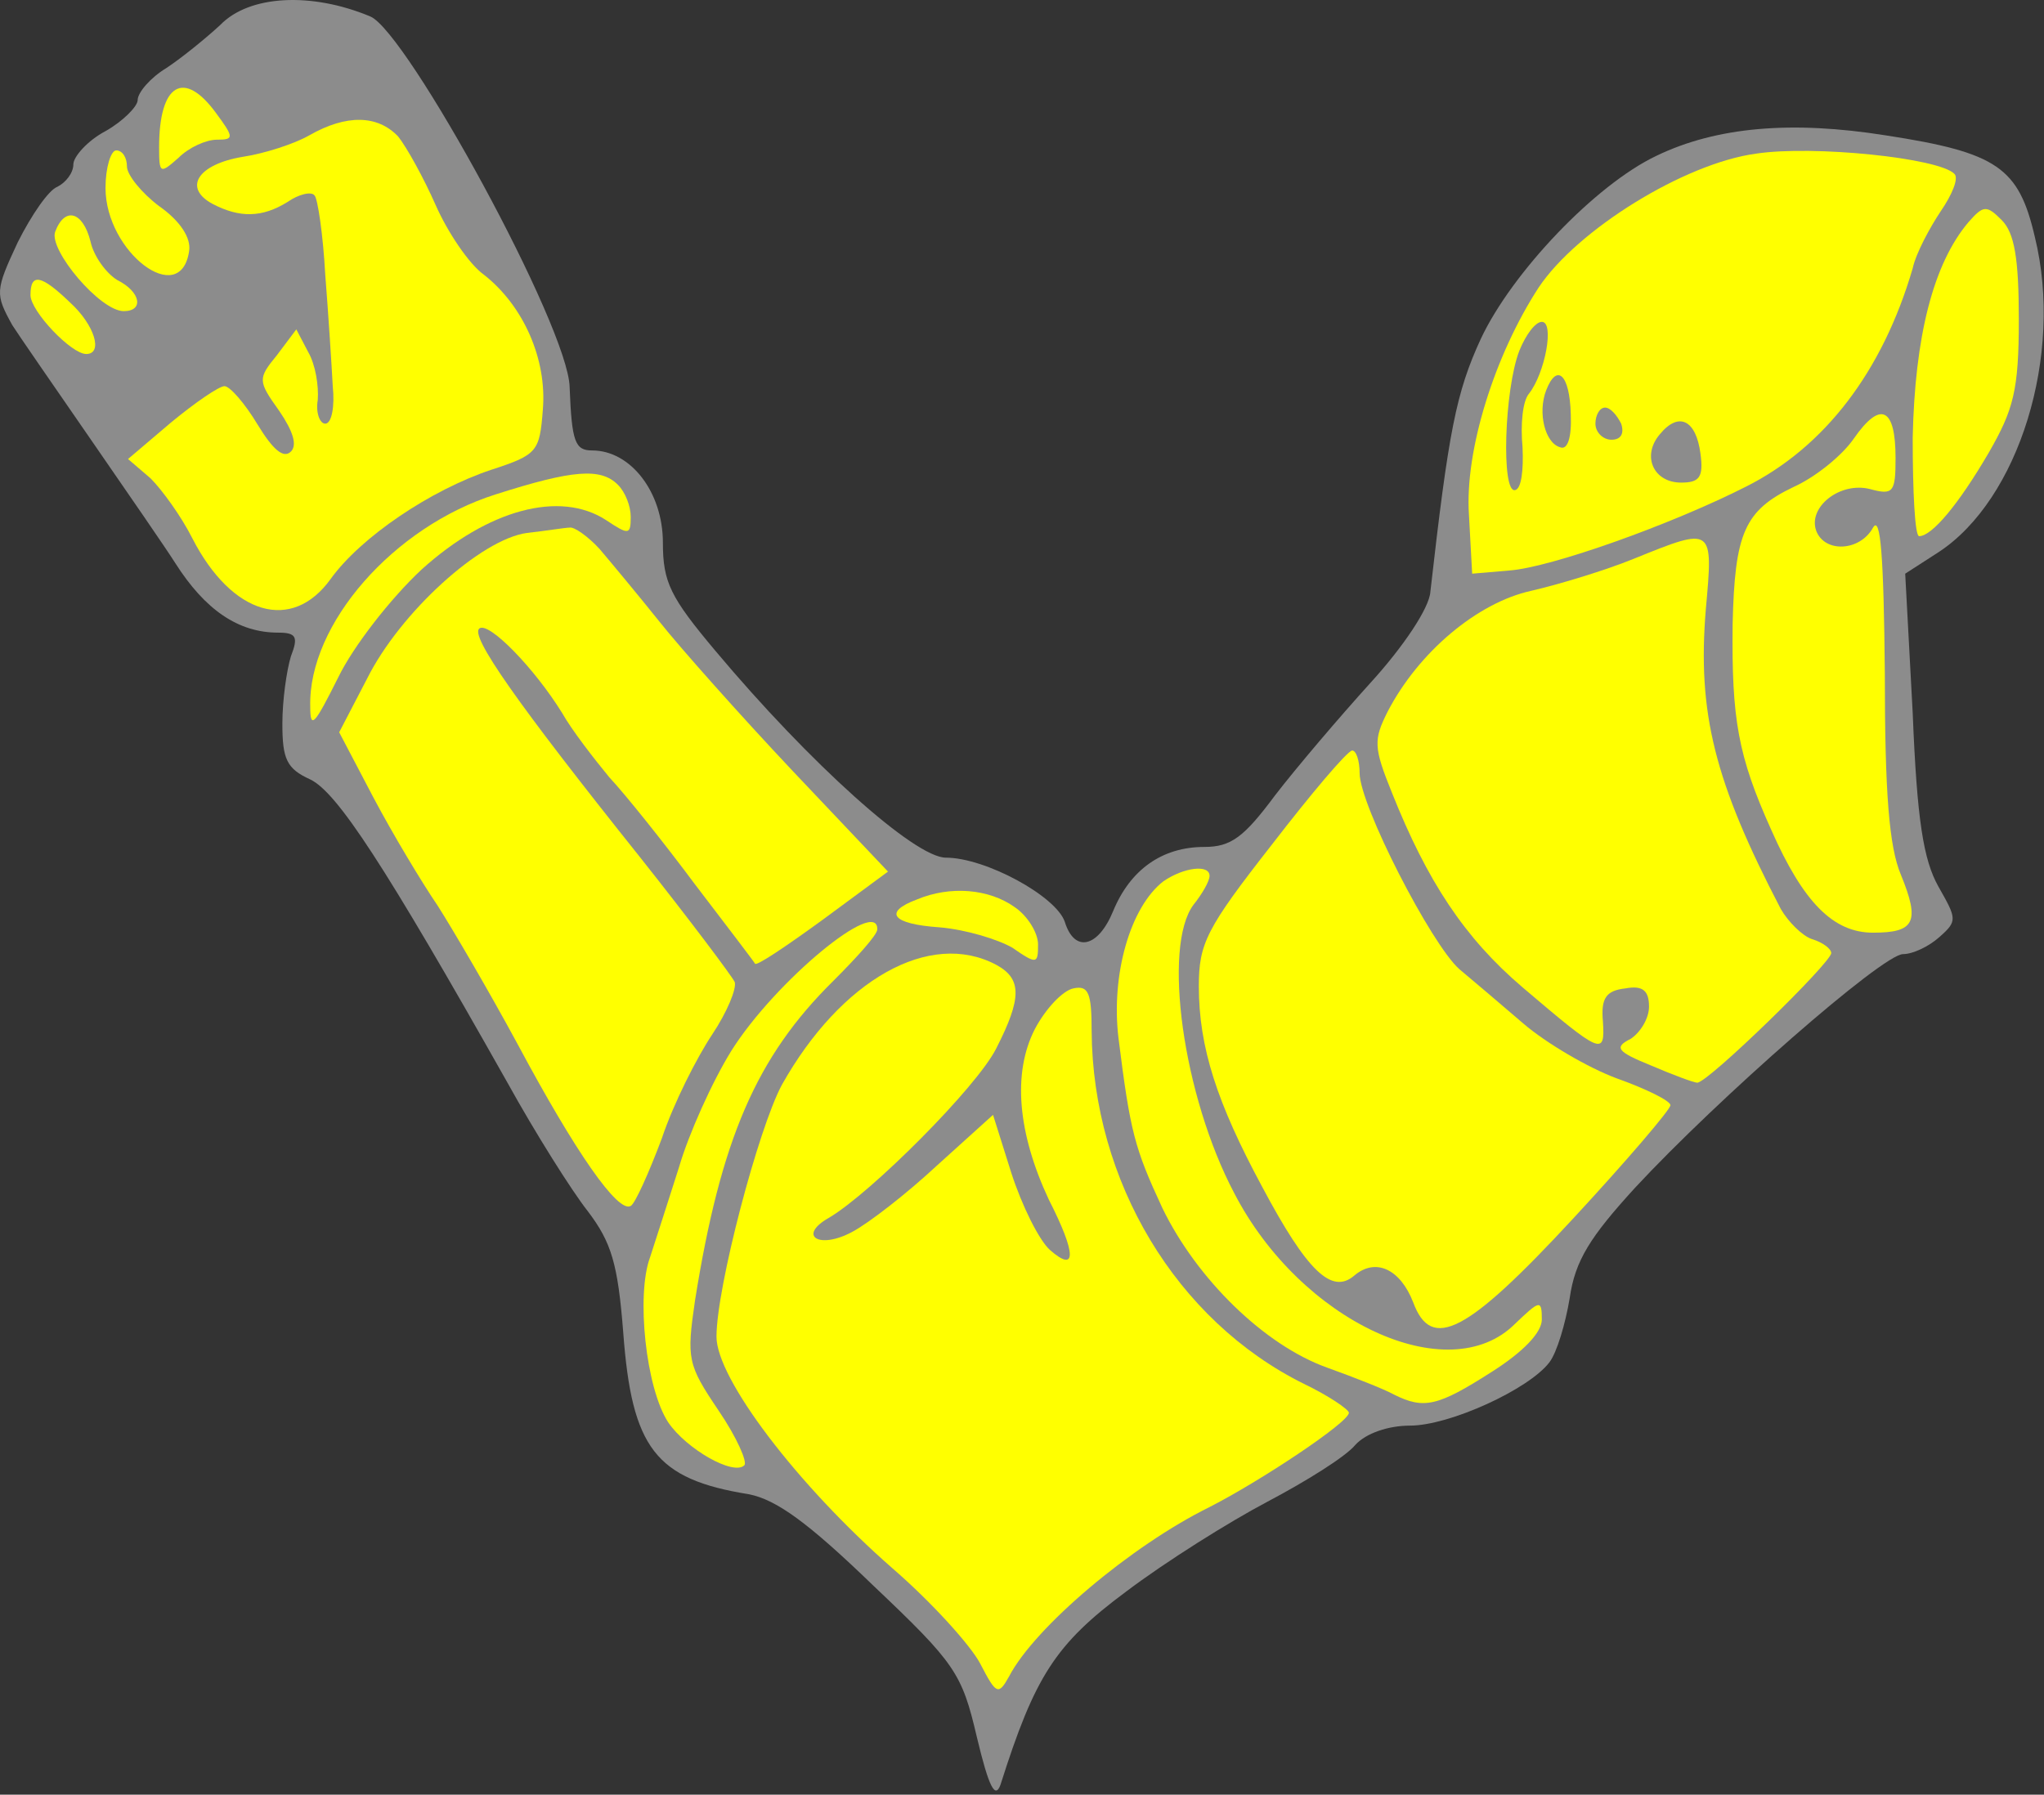 <?xml version="1.0" encoding="UTF-8" standalone="no"?>
<!DOCTYPE svg PUBLIC "-//W3C//DTD SVG 1.1//EN" "http://www.w3.org/Graphics/SVG/1.1/DTD/svg11.dtd">
<svg width="100%" height="100%" viewBox="0 0 271 238" version="1.1" xmlns="http://www.w3.org/2000/svg" xmlns:xlink="http://www.w3.org/1999/xlink" xml:space="preserve" xmlns:serif="http://www.serif.com/" style="fill-rule:evenodd;clip-rule:evenodd;stroke-linejoin:round;stroke-miterlimit:1.414;">
    <rect x="0" y="0" width="271" height="238" fill="#333333" stroke="none"/>
    <g id="body" transform="matrix(1,0,0,1,-23.789,-58.177)">
        <path id="Graphic_28" d="M99.313,109.53C99.171,101.571 77.712,62.348 72.88,60.358C65.064,57.09 56.822,57.516 52.984,61.495C51.137,63.201 48.01,65.759 45.879,67.18C43.747,68.459 42.042,70.449 42.042,71.443C42.042,72.296 40.052,74.286 37.778,75.565C35.362,76.844 33.515,78.975 33.515,79.97C33.515,81.107 32.52,82.386 31.383,82.954C30.246,83.381 27.973,86.649 26.125,90.344C23.141,96.739 23.141,97.166 25.414,101.287C26.836,103.561 44.884,129.426 47.016,132.836C50.995,139.089 55.4,142.074 60.659,142.074C63.075,142.074 63.359,142.642 62.364,145.2C61.795,147.048 61.227,151.027 61.227,154.153C61.227,158.843 61.795,160.122 64.922,161.543C68.475,163.249 74.728,172.77 91.071,201.761C94.766,208.441 99.598,216.115 101.729,218.815C104.856,222.936 105.708,225.778 106.419,234.874C107.556,250.222 110.682,254.343 123.046,256.333C126.741,257.043 131.005,260.17 139.531,268.412C150.474,278.787 151.327,280.066 153.316,288.592C154.88,295.13 155.732,296.835 156.443,294.845C160.991,280.492 163.691,276.229 173.07,269.265C178.328,265.286 186.713,260.028 191.829,257.328C196.945,254.627 202.203,251.359 203.482,249.796C204.904,248.232 207.888,247.237 210.73,247.237C215.988,247.237 226.505,242.406 229.205,238.853C230.2,237.574 231.337,233.737 231.905,230.326C232.616,225.352 234.605,222.226 240.574,215.688C251.517,203.893 273.402,184.708 276.102,184.708C277.381,184.708 279.513,183.713 280.934,182.434C283.35,180.302 283.208,180.018 280.792,175.754C278.803,172.202 277.95,166.943 277.381,152.732L276.387,134.257L280.792,131.415C291.451,124.452 297.419,105.266 293.582,89.634C291.451,80.396 288.608,78.407 273.829,76.133C261.323,74.143 251.375,74.996 243.416,78.833C235.316,82.67 224.231,94.324 220.11,103.135C216.841,110.24 215.846,115.356 213.43,136.673C213.288,138.805 209.878,143.921 205.472,148.753C201.351,153.301 195.666,159.98 192.824,163.675C188.703,169.217 186.997,170.496 183.445,170.496C177.902,170.496 173.639,173.481 171.365,179.023C169.375,183.855 166.249,184.566 164.97,180.444C163.833,177.034 154.453,171.917 149.195,171.917C145.074,171.917 131.147,159.411 118.641,144.49C112.672,137.384 111.677,135.394 111.677,130.136C111.677,123.457 107.414,117.914 102.298,117.914C100.024,117.914 99.598,116.777 99.313,109.53Z" style="fill:rgb(140,140,140);fill-rule:nonzero;"/>
        <path id="Graphic_25" d="M52.416,73.149C54.832,76.417 54.832,76.702 52.558,76.702C51.137,76.702 48.863,77.696 47.442,79.117C45.026,81.249 44.884,81.249 44.884,77.696C44.884,69.312 48.153,67.322 52.416,73.149Z" style="fill:rgb(255,255,0);fill-rule:nonzero;"/>
        <path id="Graphic_24" d="M76.575,76.275C77.712,77.696 79.986,81.818 81.549,85.37C83.112,88.923 85.955,93.187 87.944,94.608C93.203,98.729 96.329,105.835 95.761,112.514C95.334,118.056 95.05,118.483 88.939,120.472C80.839,123.173 71.601,129.426 67.622,134.968C62.506,142.074 54.548,139.8 49.29,129.568C47.868,126.725 45.31,123.173 43.747,121.609L40.763,119.051L46.447,114.219C49.716,111.519 52.842,109.388 53.553,109.388C54.263,109.388 56.253,111.661 57.958,114.504C59.948,117.772 61.369,119.051 62.364,118.056C63.217,117.204 62.648,115.356 60.801,112.656C57.958,108.677 57.958,108.393 60.516,105.266L63.075,101.856L64.638,104.84C65.633,106.545 66.059,109.388 65.917,111.235C65.633,112.94 66.201,114.362 66.912,114.362C67.764,114.362 68.191,112.088 67.906,109.388C67.764,106.687 67.338,100.008 66.912,94.608C66.627,89.35 65.917,84.518 65.49,84.091C65.064,83.523 63.359,83.949 61.938,84.944C58.527,87.076 55.543,87.076 51.99,85.228C48.01,83.097 50,79.97 55.969,78.975C58.811,78.549 62.79,77.27 64.78,76.133C69.754,73.291 73.875,73.433 76.575,76.275Z" style="fill:rgb(255,255,0);fill-rule:nonzero;"/>
        <path id="Graphic_23" d="M282.924,81.249C283.492,81.818 282.64,83.949 281.076,86.223C279.655,88.355 277.808,91.766 277.381,93.755C273.402,107.398 265.728,117.488 255.212,122.746C245.406,127.72 229.489,133.405 223.947,133.831L218.973,134.257L218.546,126.441C217.978,117.914 221.957,105.266 227.784,96.313C232.9,88.639 247.111,79.828 256.633,78.549C264.165,77.412 280.934,79.117 282.924,81.249Z" style="fill:rgb(255,255,0);fill-rule:nonzero;"/>
        <path id="Graphic_22" d="M40.621,80.254C40.621,81.391 42.61,83.807 44.884,85.513C47.726,87.502 49.147,89.776 48.863,91.481C47.726,99.155 37.778,91.623 37.778,83.097C37.778,80.396 38.489,78.123 39.199,78.123C40.052,78.123 40.621,79.117 40.621,80.254Z" style="fill:rgb(255,255,0);fill-rule:nonzero;"/>
        <path id="Graphic_21" d="M291.451,100.577C291.451,109.956 290.74,112.514 287.471,118.199C283.492,125.02 279.939,129.283 278.234,129.283C277.666,129.283 277.381,123.315 277.381,116.209C277.666,102.85 280.082,93.187 284.771,87.644C286.761,85.37 287.187,85.37 289.177,87.36C290.882,89.065 291.451,92.476 291.451,100.577Z" style="fill:rgb(255,255,0);fill-rule:nonzero;"/>
        <path id="Graphic_20" d="M35.789,90.202C36.215,92.192 37.92,94.466 39.342,95.318C42.468,96.882 42.894,99.44 40.194,99.44C37.068,99.44 30.246,91.339 31.099,88.923C32.378,85.513 34.794,86.223 35.789,90.202Z" style="fill:rgb(255,255,0);fill-rule:nonzero;"/>
        <path id="Graphic_18" d="M33.089,98.303C36.357,101.287 37.494,105.124 35.22,105.124C33.231,105.124 27.83,99.44 27.83,97.308C27.83,94.324 29.252,94.608 33.089,98.303Z" style="fill:rgb(255,255,0);fill-rule:nonzero;"/>
        <path id="Graphic_17" d="M275.108,118.909C275.108,123.457 274.823,123.883 271.697,123.03C267.718,122.036 263.454,125.446 264.591,128.573C265.728,131.557 270.418,131.273 272.123,128.147C273.118,126.441 273.544,131.984 273.686,147.474C273.686,163.391 274.255,170.496 275.818,174.191C278.376,180.444 277.666,181.865 272.123,181.865C266.865,181.865 262.886,177.886 258.622,168.222C254.217,158.417 253.364,153.585 253.506,140.937C253.791,128.857 255.07,125.873 261.607,122.746C264.449,121.467 268.002,118.625 269.565,116.351C273.118,111.235 275.108,112.23 275.108,118.909Z" style="fill:rgb(255,255,0);fill-rule:nonzero;"/>
        <path id="Graphic_16" d="M105.708,122.462C106.703,123.457 107.414,125.304 107.414,126.725C107.414,129.141 107.13,129.141 104.145,127.152C98.034,123.173 88.513,125.731 79.702,133.689C75.58,137.526 70.607,143.921 68.617,148.042C65.49,154.295 64.922,155.006 64.922,151.879C64.638,140.937 76.007,128.004 89.508,123.741C99.74,120.472 103.435,120.188 105.708,122.462Z" style="fill:rgb(255,255,0);fill-rule:nonzero;"/>
        <path id="Graphic_15" d="M103.293,130.989C104.856,132.836 108.409,137.1 111.251,140.653C113.951,144.063 121.909,153.016 128.873,160.406L141.521,173.765L132.852,180.16C128.162,183.571 124.183,186.271 123.899,185.987C123.757,185.702 120.062,180.871 115.941,175.47C111.819,169.928 106.703,163.533 104.572,161.259C102.582,158.843 99.598,155.006 98.319,152.732C94.624,146.763 88.655,140.653 87.376,141.505C85.955,142.358 92.35,151.453 108.693,171.917C115.23,180.16 120.773,187.55 121.199,188.403C121.483,189.255 120.204,192.382 118.214,195.366C116.225,198.351 113.098,204.461 111.535,209.151C109.83,213.699 107.982,217.82 107.414,218.104C105.708,219.099 100.024,210.856 92.492,196.787C88.655,189.682 83.823,181.439 81.833,178.313C79.702,175.186 75.865,168.791 73.307,163.959L68.759,155.29L72.454,148.185C76.86,139.373 87.518,129.71 93.629,128.857C96.187,128.573 98.745,128.147 99.313,128.147C99.882,128.004 101.729,129.283 103.293,130.989Z" style="fill:rgb(255,255,0);fill-rule:nonzero;"/>
        <path id="Graphic_14" d="M249.954,138.947C248.817,152.732 251.09,161.827 259.901,178.739C260.896,180.444 262.744,182.292 264.023,182.718C265.444,183.144 266.581,183.997 266.581,184.566C266.581,185.845 250.238,201.761 248.817,201.761C248.39,201.761 245.69,200.766 242.706,199.487C238.158,197.64 237.732,197.071 240.006,195.935C241.285,195.082 242.422,193.234 242.422,191.671C242.422,189.539 241.569,188.829 239.295,189.255C236.737,189.539 236.026,190.534 236.311,193.661C236.595,198.208 236.169,198.066 225.652,189.113C217.978,182.576 213.004,175.044 208.314,163.249C205.898,157.28 205.898,156.285 207.746,152.59C211.867,144.632 219.683,138.094 226.789,136.531C230.484,135.679 236.595,133.831 240.432,132.268C250.948,128.004 250.948,128.004 249.954,138.947Z" style="fill:rgb(255,255,0);fill-rule:nonzero;"/>
        <path id="Graphic_13" d="M204.051,160.69C204.051,164.954 213.573,183.429 217.267,186.697C218.973,188.118 222.81,191.387 225.794,193.945C228.779,196.503 234.321,199.772 238.158,201.193C242.137,202.614 245.264,204.177 245.264,204.746C245.264,205.314 239.437,212.136 232.331,219.81C218.262,235.016 213.573,237.432 211.157,230.894C209.451,226.489 206.183,224.926 203.34,227.342C200.356,229.9 197.087,226.773 191.119,215.546C185.15,204.461 182.734,197.071 182.734,188.971C182.734,183.287 183.729,181.297 192.398,170.212C197.656,163.391 202.346,157.848 203.056,157.706C203.625,157.706 204.051,159.127 204.051,160.69Z" style="fill:rgb(255,255,0);fill-rule:nonzero;"/>
        <path id="Graphic_12" d="M184.155,174.333C184.155,175.044 183.16,176.749 182.023,178.17C177.902,183.713 180.602,203.467 187.424,216.399C196.235,233.452 215.846,242.548 224.657,233.737C227.926,230.61 228.21,230.468 228.21,233.168C228.21,234.874 225.794,237.432 221.531,240.132C214.425,244.679 212.578,245.106 208.599,243.116C207.32,242.406 203.34,240.842 199.788,239.563C191.403,236.579 182.45,227.768 177.902,218.388C174.207,210.43 173.639,208.298 172.075,195.792C171.081,187.408 173.639,178.455 178.044,175.044C180.744,173.196 184.155,172.77 184.155,174.333Z" style="fill:rgb(255,255,0);fill-rule:nonzero;"/>
        <path id="Graphic_11" d="M158.29,178.455C159.996,179.592 161.417,181.865 161.417,183.429C161.417,185.987 161.275,186.129 158.006,183.855C156.017,182.718 151.753,181.439 148.343,181.155C142.09,180.728 140.811,179.165 145.358,177.46C149.764,175.612 154.88,176.039 158.29,178.455Z" style="fill:rgb(255,255,0);fill-rule:nonzero;"/>
        <path id="Graphic_10" d="M140.1,181.439C140.1,182.15 137.4,185.134 134.273,188.26C124.041,198.351 119.351,209.293 115.941,230.61C114.804,238.426 114.946,239.137 119.067,245.248C121.483,248.801 122.904,252.069 122.478,252.496C121.057,253.917 114.804,250.364 112.388,246.811C109.403,242.264 108.124,229.9 109.972,224.926C110.682,222.794 112.388,217.394 113.809,212.988C115.088,208.583 118.214,201.619 120.773,197.498C126.599,188.26 140.242,177.034 140.1,181.439Z" style="fill:rgb(255,255,0);fill-rule:nonzero;"/>
        <path id="Graphic_9" d="M155.875,186.129C159.285,187.976 159.285,190.534 155.875,197.214C153.316,202.33 139.247,216.399 133.705,219.668C129.441,222.083 132.426,223.931 136.831,221.515C138.963,220.378 143.937,216.541 148.058,212.704L155.448,206.025L157.864,213.699C159.285,218.104 161.559,222.652 162.98,223.931C166.533,227.057 166.533,224.499 162.838,217.252C158.717,208.441 158.006,200.482 160.991,194.656C162.412,191.955 164.686,189.539 166.107,189.255C168.096,188.829 168.523,189.824 168.523,194.94C168.665,214.836 179.75,233.31 196.661,241.695C199.93,243.258 202.63,245.106 202.63,245.532C202.63,246.811 190.834,254.627 184.155,258.038C173.781,263.154 160.991,273.955 157.58,280.492C156.159,283.05 155.875,282.908 153.743,278.787C152.464,276.371 147.348,270.686 142.09,266.139C129.441,255.054 118.783,240.985 118.783,235.442C118.783,228.905 124.325,207.872 127.452,202.045C135.268,188.118 147.063,181.439 155.875,186.129Z" style="fill:rgb(255,255,0);fill-rule:nonzero;"/>
        <path id="Graphic_7" d="M225.226,104.698C223.236,109.814 222.81,123.599 224.657,123.173C225.51,123.03 225.794,120.472 225.652,117.488C225.368,114.504 225.652,111.377 226.505,110.382C228.637,107.682 229.916,100.861 228.21,100.861C227.358,100.861 226.079,102.566 225.226,104.698Z" style="fill:rgb(140,140,140);fill-rule:nonzero;"/>
        <path id="Graphic_6" d="M228.779,109.956C227.642,112.94 228.637,116.92 230.626,117.488C231.621,117.914 232.189,116.209 232.047,113.083C231.905,107.824 230.2,106.261 228.779,109.956Z" style="fill:rgb(140,140,140);fill-rule:nonzero;"/>
        <path id="Graphic_5" d="M235.316,114.362C235.316,115.498 236.311,116.493 237.448,116.493C238.727,116.493 239.153,115.641 238.727,114.362C238.158,113.225 237.305,112.23 236.595,112.23C235.884,112.23 235.316,113.225 235.316,114.362Z" style="fill:rgb(140,140,140);fill-rule:nonzero;"/>
        <path id="Graphic_4" d="M243.843,115.783C241.427,118.625 242.99,122.178 246.685,122.178C249.101,122.178 249.669,121.467 249.243,118.341C248.675,113.935 246.401,112.656 243.843,115.783Z" style="fill:rgb(140,140,140);fill-rule:nonzero;"/>
    </g>
</svg>
